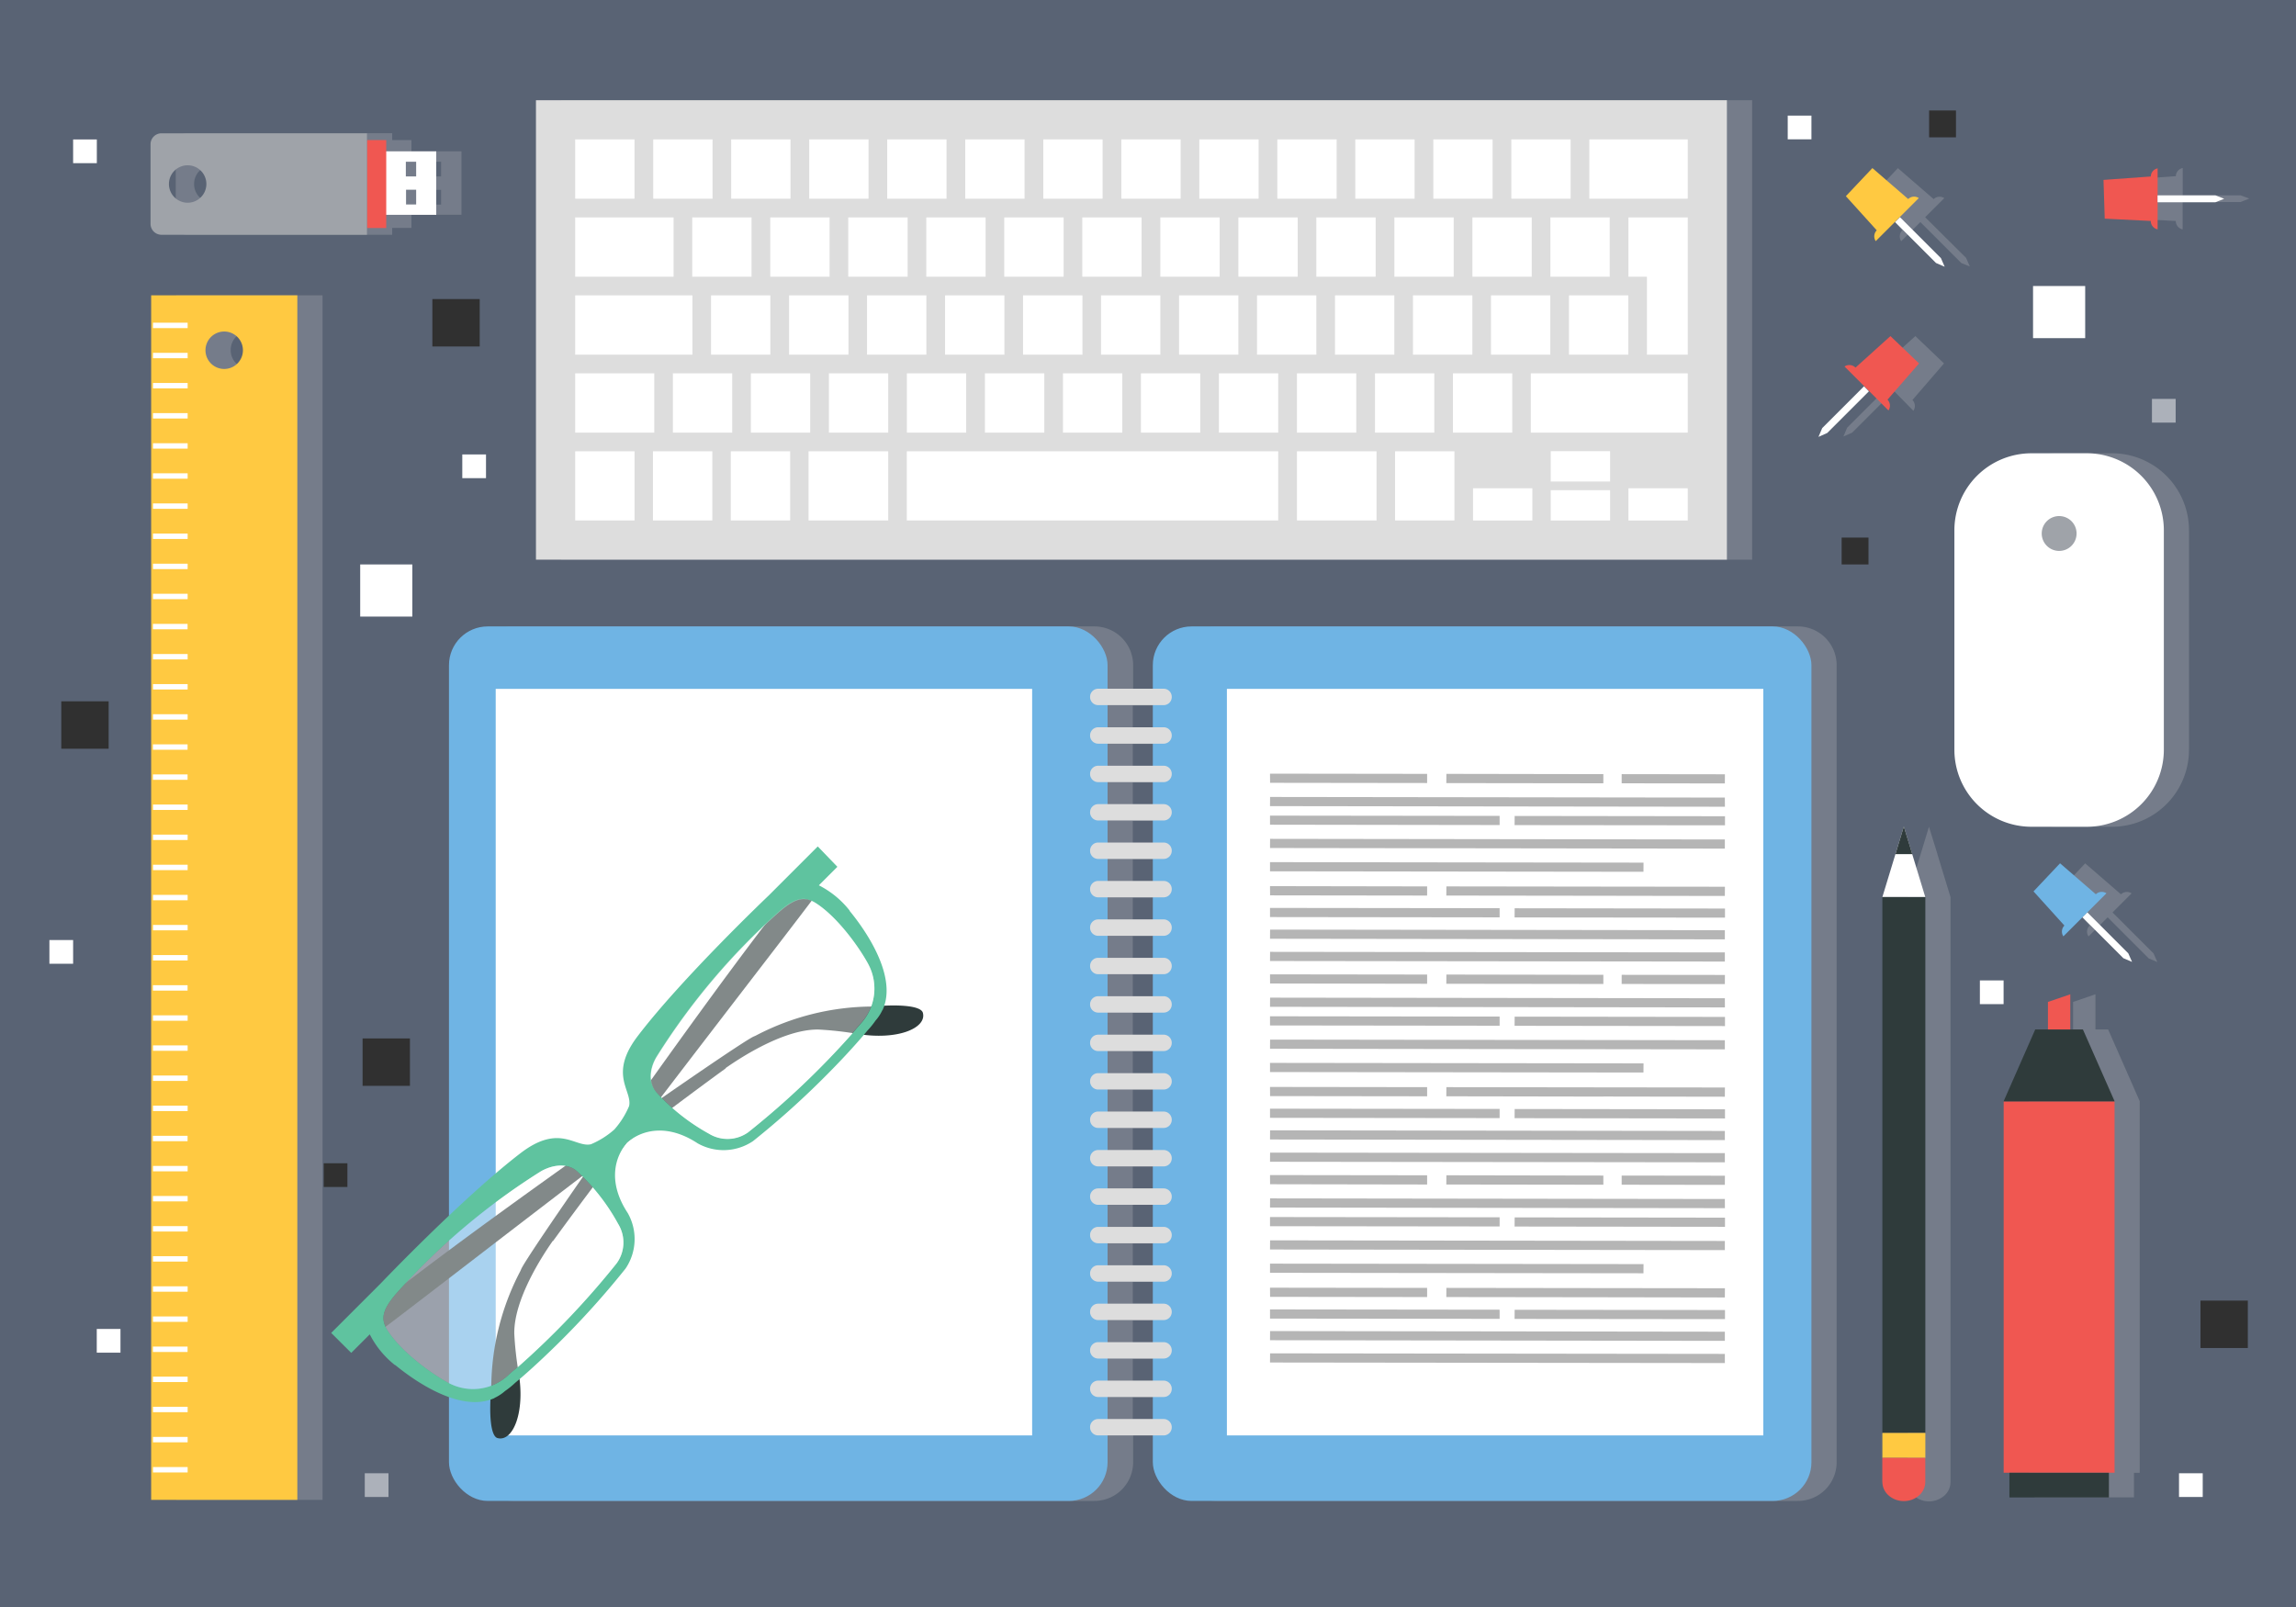 <svg xmlns="http://www.w3.org/2000/svg" viewBox="0 0 335.99 235.19"><defs><style>.cls-1{isolation:isolate;}.cls-2{fill:#596374;}.cls-16,.cls-3{opacity:0.4;}.cls-3{mix-blend-mode:multiply;}.cls-4{fill:#9fa3a9;}.cls-5{fill:#6fb4e4;}.cls-6{fill:#ddd;}.cls-13,.cls-14,.cls-16,.cls-7{fill:#fff;}.cls-8{fill:#b5b5b5;}.cls-9{fill:#2f3b3b;}.cls-10{fill:#ffc941;}.cls-11{fill:#f05751;}.cls-12{fill:#303030;}.cls-12,.cls-13,.cls-14{mix-blend-mode:soft-light;}.cls-14{opacity:0.5;}.cls-15{fill:#5fc39f;}</style></defs><title>D_05</title><g class="cls-1"><g id="items"><rect id="background" class="cls-2" width="335.99" height="235.19"/><g id="shadows" class="cls-3"><path class="cls-4" d="M263.1,91.68h-85a5.67,5.67,0,0,0-5.67,5.67v3.47h-6.61V97.35a5.67,5.67,0,0,0-5.67-5.67h-85a5.67,5.67,0,0,0-5.67,5.67V214a5.67,5.67,0,0,0,5.67,5.67h85a5.67,5.67,0,0,0,5.67-5.67v-3.93h6.61V214a5.67,5.67,0,0,0,5.67,5.67h85a5.67,5.67,0,0,0,5.67-5.67V97.35A5.67,5.67,0,0,0,263.1,91.68Zm-97.33,93.5V182h6.61v3.23h-6.61Zm6.61,2.39v3.23h-6.61v-3.23h6.61Zm-6.61-8v-3.23h6.61v3.23h-6.61Zm0-5.62v-3.23h6.61v3.23h-6.61Zm0-5.62v-3.23h6.61v3.23h-6.61Zm0-5.62v-3.23h6.61v3.23h-6.61Zm0-5.62v-3.23h6.61v3.23h-6.61Zm0-5.62v-3.23h6.61v3.23h-6.61Zm0-5.62v-3.23h6.61v3.23h-6.61Zm0-5.62V137h6.61v3.23h-6.61Zm0-5.62v-3.23h6.61v3.23h-6.61Zm0-5.62v-3.23h6.61v3.23h-6.61Zm0-5.62v-3.23h6.61v3.23h-6.61Zm0-5.62v-3.23h6.61v3.23h-6.61Zm0,75.51h6.61v3.23h-6.61v-3.23Zm6.61-81.14h-6.61v-3.23h6.61v3.23Zm-6.61,86.76h6.61v3.23h-6.61v-3.23Zm6.61-95.62v3.23h-6.61v-3.23h6.61Zm-6.61,104.47v-3.23h6.61v3.23h-6.61Z"/><path class="cls-4" d="M283.52,125l-1.24-4-3.14,10.33v85.58a2.65,2.65,0,0,0,.92,2,3.42,3.42,0,0,0,4.45,0,2.65,2.65,0,0,0,.92-2V131.29L283.51,125h0Z"/><path class="cls-4" d="M309.09,66.34h-8.17a11.27,11.27,0,0,0-11.24,11.24v32.16A11.27,11.27,0,0,0,300.92,121h8.17a11.27,11.27,0,0,0,11.24-11.23V77.58A11.27,11.27,0,0,0,309.09,66.34Z"/><rect class="cls-4" x="82.12" y="14.67" width="174.28" height="67.24"/><path class="cls-4" d="M280,60.12a1.26,1.26,0,0,0-.14-1.58l4.62-5.35-4.19-4-5.11,4.61h0a1.27,1.27,0,0,0-1.61-.16l2.85,2.85-6.11,6.1-0.55,1.29,1.28-.56,6.11-6.1Z"/><path class="cls-4" d="M327.88,28.59h-8.47v-4a1.24,1.24,0,0,0-1,1.19l-6.91.5L311.66,32l6.74,0.34h0a1.25,1.25,0,0,0,1,1.23v-4h8.47l1.28-.51Z"/><path class="cls-4" d="M281.72,31.79L284.52,29a1.24,1.24,0,0,0-1.55.14l-5.24-4.53-3.88,4.11,4.52,5h0a1.25,1.25,0,0,0-.15,1.58l2.8-2.8,6,6L288.26,39l-0.55-1.26Z"/><path class="cls-4" d="M309.14,133.54l2.79-2.79a1.24,1.24,0,0,0-1.55.14l-5.24-4.53-3.88,4.11,4.52,5h0a1.25,1.25,0,0,0-.15,1.58l2.8-2.79,6,6,1.27,0.54-0.55-1.26Z"/><path class="cls-4" d="M25.8,219.51H47.2V43.22H25.8V219.51Zm10.7-171a2.74,2.74,0,1,1-2.74,2.74A2.74,2.74,0,0,1,36.5,48.47Z"/><polygon class="cls-4" points="306.64 150.67 306.64 145.52 303.37 146.64 303.37 150.67 301.52 150.67 296.88 161.19 296.89 161.19 296.89 215.55 297.73 215.55 297.73 219.15 312.28 219.15 312.28 215.55 313.12 215.55 313.12 161.19 313.13 161.19 308.5 150.67 306.64 150.67"/><path class="cls-4" d="M60.21,20.5H57.39v-1H27.32a1.6,1.6,0,0,0-1.6,1.6V32.75a1.6,1.6,0,0,0,1.6,1.61H57.39v-1h2.82V31.43h7.32V22.15H60.21V20.5ZM31.14,29.67a2.74,2.74,0,1,1,2.74-2.74A2.74,2.74,0,0,1,31.14,29.67Zm31.93-6h1.48v2.15H63.08V23.66Zm0,4.11h1.48v2.16H63.08V27.77Z"/></g><g id="papers"><rect class="cls-5" x="65.7" y="91.68" width="96.38" height="127.99" rx="5.67" ry="5.67"/><rect class="cls-5" x="168.7" y="91.68" width="96.38" height="127.99" rx="5.67" ry="5.67"/><path class="cls-6" d="M171.47,102a1.18,1.18,0,0,1-1.17,1.2h-9.61a1.18,1.18,0,0,1-1.17-1.2h0a1.18,1.18,0,0,1,1.17-1.2h9.61a1.18,1.18,0,0,1,1.17,1.2h0Z"/><path class="cls-6" d="M171.47,107.64a1.18,1.18,0,0,1-1.17,1.2h-9.61a1.18,1.18,0,0,1-1.17-1.2h0a1.18,1.18,0,0,1,1.17-1.2h9.61a1.18,1.18,0,0,1,1.17,1.2h0Z"/><path class="cls-6" d="M171.47,113.27a1.18,1.18,0,0,1-1.17,1.2h-9.61a1.18,1.18,0,0,1-1.17-1.2h0a1.18,1.18,0,0,1,1.17-1.2h9.61a1.18,1.18,0,0,1,1.17,1.2h0Z"/><path class="cls-6" d="M171.47,118.89a1.18,1.18,0,0,1-1.17,1.19h-9.61a1.18,1.18,0,0,1-1.17-1.19h0a1.18,1.18,0,0,1,1.17-1.2h9.61a1.18,1.18,0,0,1,1.17,1.2h0Z"/><path class="cls-6" d="M171.47,124.51a1.19,1.19,0,0,1-1.17,1.2h-9.61a1.18,1.18,0,0,1-1.17-1.2h0a1.18,1.18,0,0,1,1.17-1.2h9.61a1.18,1.18,0,0,1,1.17,1.2h0Z"/><path class="cls-6" d="M171.47,130.13a1.19,1.19,0,0,1-1.17,1.2h-9.61a1.18,1.18,0,0,1-1.17-1.2h0a1.18,1.18,0,0,1,1.17-1.2h9.61a1.18,1.18,0,0,1,1.17,1.2h0Z"/><path class="cls-6" d="M171.47,135.76a1.18,1.18,0,0,1-1.17,1.2h-9.61a1.18,1.18,0,0,1-1.17-1.2h0a1.18,1.18,0,0,1,1.17-1.2h9.61a1.19,1.19,0,0,1,1.17,1.2h0Z"/><path class="cls-6" d="M171.47,141.38a1.18,1.18,0,0,1-1.17,1.2h-9.61a1.18,1.18,0,0,1-1.17-1.2h0a1.18,1.18,0,0,1,1.17-1.2h9.61a1.19,1.19,0,0,1,1.17,1.2h0Z"/><path class="cls-6" d="M171.47,147a1.18,1.18,0,0,1-1.17,1.2h-9.61a1.18,1.18,0,0,1-1.17-1.2h0a1.18,1.18,0,0,1,1.17-1.2h9.61a1.19,1.19,0,0,1,1.17,1.2h0Z"/><path class="cls-6" d="M171.47,152.63a1.18,1.18,0,0,1-1.17,1.2h-9.61a1.18,1.18,0,0,1-1.17-1.2h0a1.18,1.18,0,0,1,1.17-1.2h9.61a1.19,1.19,0,0,1,1.17,1.2h0Z"/><path class="cls-6" d="M171.47,158.26a1.18,1.18,0,0,1-1.17,1.2h-9.61a1.18,1.18,0,0,1-1.17-1.2h0a1.18,1.18,0,0,1,1.17-1.2h9.61a1.19,1.19,0,0,1,1.17,1.2h0Z"/><path class="cls-6" d="M171.47,163.88a1.18,1.18,0,0,1-1.17,1.2h-9.61a1.18,1.18,0,0,1-1.17-1.2h0a1.18,1.18,0,0,1,1.17-1.2h9.61a1.19,1.19,0,0,1,1.17,1.2h0Z"/><path class="cls-6" d="M171.47,169.51a1.18,1.18,0,0,1-1.17,1.2h-9.61a1.18,1.18,0,0,1-1.17-1.2h0a1.18,1.18,0,0,1,1.17-1.2h9.61a1.19,1.19,0,0,1,1.17,1.2h0Z"/><path class="cls-6" d="M171.47,175.13a1.18,1.18,0,0,1-1.17,1.2h-9.61a1.18,1.18,0,0,1-1.17-1.2h0a1.18,1.18,0,0,1,1.17-1.2h9.61a1.19,1.19,0,0,1,1.17,1.2h0Z"/><path class="cls-6" d="M171.47,180.76a1.18,1.18,0,0,1-1.17,1.2h-9.61a1.18,1.18,0,0,1-1.17-1.2h0a1.18,1.18,0,0,1,1.17-1.2h9.61a1.19,1.19,0,0,1,1.17,1.2h0Z"/><path class="cls-6" d="M171.47,186.38a1.18,1.18,0,0,1-1.17,1.2h-9.61a1.18,1.18,0,0,1-1.17-1.2h0a1.18,1.18,0,0,1,1.17-1.2h9.61a1.19,1.19,0,0,1,1.17,1.2h0Z"/><path class="cls-6" d="M171.47,192a1.18,1.18,0,0,1-1.17,1.2h-9.61a1.18,1.18,0,0,1-1.17-1.2h0a1.18,1.18,0,0,1,1.17-1.2h9.61a1.19,1.19,0,0,1,1.17,1.2h0Z"/><path class="cls-6" d="M171.47,197.63a1.18,1.18,0,0,1-1.17,1.2h-9.61a1.18,1.18,0,0,1-1.17-1.2h0a1.18,1.18,0,0,1,1.17-1.2h9.61a1.19,1.19,0,0,1,1.17,1.2h0Z"/><path class="cls-6" d="M171.47,203.26a1.18,1.18,0,0,1-1.17,1.2h-9.61a1.18,1.18,0,0,1-1.17-1.2h0a1.18,1.18,0,0,1,1.17-1.2h9.61a1.19,1.19,0,0,1,1.17,1.2h0Z"/><path class="cls-6" d="M171.47,208.88a1.18,1.18,0,0,1-1.17,1.2h-9.61a1.18,1.18,0,0,1-1.17-1.2h0a1.18,1.18,0,0,1,1.17-1.2h9.61a1.19,1.19,0,0,1,1.17,1.2h0Z"/><rect class="cls-7" x="179.54" y="100.82" width="78.5" height="109.26"/><rect class="cls-7" x="72.54" y="100.82" width="78.5" height="109.26"/><polygon class="cls-8" points="208.84 114.6 185.86 114.57 185.85 113.23 208.84 113.26 208.84 114.6"/><polygon class="cls-8" points="252.42 118.07 185.85 117.98 185.86 116.64 252.41 116.73 252.42 118.07"/><polygon class="cls-8" points="252.41 124.2 185.85 124.11 185.86 122.77 252.41 122.86 252.41 124.2"/><polygon class="cls-8" points="252.41 137.48 185.85 137.39 185.86 136.05 252.41 136.14 252.41 137.48"/><polygon class="cls-8" points="252.41 140.73 185.85 140.65 185.86 139.31 252.41 139.39 252.41 140.73"/><polygon class="cls-8" points="240.5 127.59 185.85 127.52 185.85 126.18 240.51 126.25 240.5 127.59"/><polygon class="cls-8" points="219.45 120.75 185.85 120.7 185.85 119.37 219.45 119.41 219.45 120.75"/><polygon class="cls-8" points="252.43 120.79 221.64 120.76 221.65 119.42 252.43 119.46 252.43 120.79"/><polygon class="cls-8" points="219.45 134.26 185.85 134.22 185.85 132.88 219.45 132.92 219.45 134.26"/><polygon class="cls-8" points="252.43 134.3 221.64 134.27 221.65 132.93 252.43 132.97 252.43 134.3"/><polygon class="cls-8" points="234.63 114.64 211.65 114.61 211.66 113.26 234.63 113.3 234.63 114.64"/><polygon class="cls-8" points="252.41 114.66 237.31 114.64 237.31 113.3 252.42 113.32 252.41 114.66"/><polygon class="cls-8" points="208.84 131.07 185.86 131.04 185.85 129.69 208.84 129.73 208.84 131.07"/><polygon class="cls-8" points="252.42 129.78 234.63 129.76 234.63 129.76 211.66 129.73 211.65 131.07 234.63 131.1 234.63 131.1 252.41 131.13 252.42 129.78"/><polygon class="cls-8" points="208.84 143.98 185.86 143.94 185.85 142.6 208.84 142.63 208.84 143.98"/><polygon class="cls-8" points="252.42 147.44 185.85 147.35 185.86 146.01 252.41 146.1 252.42 147.44"/><polygon class="cls-8" points="252.41 153.58 185.85 153.49 185.86 152.15 252.41 152.24 252.41 153.58"/><polygon class="cls-8" points="252.41 166.86 185.85 166.77 185.86 165.43 252.41 165.52 252.41 166.86"/><polygon class="cls-8" points="252.41 170.11 185.85 170.03 185.86 168.69 252.41 168.77 252.41 170.11"/><polygon class="cls-8" points="240.5 156.97 185.85 156.9 185.85 155.56 240.51 155.63 240.5 156.97"/><polygon class="cls-8" points="219.45 150.12 185.85 150.08 185.85 148.74 219.45 148.78 219.45 150.12"/><polygon class="cls-8" points="252.43 150.17 221.64 150.13 221.65 148.79 252.43 148.83 252.43 150.17"/><polygon class="cls-8" points="219.45 163.64 185.85 163.6 185.85 162.26 219.45 162.3 219.45 163.64"/><polygon class="cls-8" points="252.43 163.69 221.64 163.65 221.65 162.31 252.43 162.35 252.43 163.69"/><polygon class="cls-8" points="234.63 144.01 211.65 143.98 211.66 142.63 234.63 142.67 234.63 144.01"/><polygon class="cls-8" points="252.41 144.03 237.31 144.01 237.31 142.67 252.42 142.69 252.41 144.03"/><polygon class="cls-8" points="208.84 160.45 185.86 160.42 185.85 159.08 208.84 159.11 208.84 160.45"/><polygon class="cls-8" points="252.42 159.16 234.63 159.14 234.63 159.14 211.66 159.11 211.65 160.45 234.63 160.49 234.63 160.48 252.41 160.51 252.42 159.16"/><polygon class="cls-8" points="208.84 173.36 185.86 173.32 185.85 171.98 208.84 172.01 208.84 173.36"/><polygon class="cls-8" points="252.42 176.82 185.85 176.73 185.86 175.39 252.41 175.48 252.42 176.82"/><polygon class="cls-8" points="252.41 182.96 185.85 182.87 185.86 181.53 252.41 181.62 252.41 182.96"/><polygon class="cls-8" points="252.41 196.24 185.85 196.15 185.86 194.81 252.41 194.9 252.41 196.24"/><polygon class="cls-8" points="252.41 199.49 185.85 199.41 185.86 198.07 252.41 198.15 252.41 199.49"/><polygon class="cls-8" points="240.5 186.35 185.85 186.28 185.85 184.94 240.51 185.01 240.5 186.35"/><polygon class="cls-8" points="219.45 179.5 185.85 179.46 185.85 178.12 219.45 178.16 219.45 179.5"/><polygon class="cls-8" points="252.43 179.55 221.64 179.51 221.65 178.17 252.43 178.21 252.43 179.55"/><polygon class="cls-8" points="219.45 193.02 185.85 192.98 185.85 191.64 219.45 191.68 219.45 193.02"/><polygon class="cls-8" points="252.43 193.06 221.64 193.03 221.65 191.69 252.43 191.73 252.43 193.06"/><polygon class="cls-8" points="234.63 173.39 211.65 173.36 211.66 172.01 234.63 172.05 234.63 173.39"/><polygon class="cls-8" points="252.41 173.41 237.31 173.39 237.31 172.05 252.42 172.07 252.41 173.41"/><polygon class="cls-8" points="208.84 189.83 185.86 189.8 185.85 188.46 208.84 188.49 208.84 189.83"/><polygon class="cls-8" points="252.42 188.54 234.63 188.52 234.63 188.52 211.66 188.49 211.65 189.83 234.63 189.86 234.63 189.86 252.41 189.89 252.42 188.54"/></g><g id="pencil"><polygon class="cls-7" points="275.46 131.29 278.6 120.97 281.74 131.29 275.46 131.29"/><rect class="cls-9" x="275.46" y="131.29" width="6.29" height="78.43"/><polygon class="cls-9" points="277.37 125.01 278.6 120.97 279.84 125.01 277.37 125.01"/><rect class="cls-10" x="275.46" y="209.72" width="6.29" height="3.65"/><path class="cls-11" d="M275.46,216.87a2.65,2.65,0,0,0,.92,2,3.34,3.34,0,0,0,2.22.82h0a3.34,3.34,0,0,0,2.22-.82,2.65,2.65,0,0,0,.92-2v-3.5h-6.29v3.5Z"/></g><g id="mouse"><path class="cls-7" d="M316.65,109.73A11.27,11.27,0,0,1,305.41,121h-8.17A11.27,11.27,0,0,1,286,109.73V77.58a11.27,11.27,0,0,1,11.24-11.24h8.17a11.27,11.27,0,0,1,11.24,11.24v32.16Z"/><path class="cls-4" d="M303.88,78.09a2.55,2.55,0,1,1-2.55-2.56A2.55,2.55,0,0,1,303.88,78.09Z"/></g><g id="keyboard"><rect class="cls-6" x="78.43" y="14.67" width="174.28" height="67.24"/><rect class="cls-7" x="84.17" y="20.4" width="8.68" height="8.68"/><rect class="cls-7" x="226.88" y="31.82" width="8.68" height="8.68"/><rect class="cls-7" x="215.47" y="31.82" width="8.68" height="8.68"/><rect class="cls-7" x="204.05" y="31.82" width="8.68" height="8.68"/><rect class="cls-7" x="192.63" y="31.82" width="8.68" height="8.68"/><rect class="cls-7" x="181.22" y="31.82" width="8.68" height="8.68"/><rect class="cls-7" x="169.8" y="31.82" width="8.68" height="8.68"/><rect class="cls-7" x="158.38" y="31.82" width="8.68" height="8.68"/><rect class="cls-7" x="146.96" y="31.82" width="8.69" height="8.68"/><rect class="cls-7" x="135.55" y="31.82" width="8.68" height="8.68"/><rect class="cls-7" x="124.13" y="31.82" width="8.69" height="8.68"/><rect class="cls-7" x="112.72" y="31.82" width="8.68" height="8.68"/><rect class="cls-7" x="101.3" y="31.82" width="8.68" height="8.68"/><rect class="cls-7" x="104.05" y="43.23" width="8.68" height="8.68"/><rect class="cls-7" x="98.47" y="54.64" width="8.68" height="8.68"/><rect class="cls-7" x="109.88" y="54.64" width="8.68" height="8.68"/><rect class="cls-7" x="121.3" y="54.64" width="8.68" height="8.68"/><rect class="cls-7" x="132.71" y="54.64" width="8.68" height="8.68"/><rect class="cls-7" x="144.13" y="54.64" width="8.69" height="8.68"/><rect class="cls-7" x="155.55" y="54.64" width="8.68" height="8.68"/><rect class="cls-7" x="166.96" y="54.64" width="8.68" height="8.68"/><rect class="cls-7" x="178.37" y="54.64" width="8.68" height="8.68"/><rect class="cls-7" x="189.79" y="54.64" width="8.68" height="8.68"/><rect class="cls-7" x="201.21" y="54.64" width="8.68" height="8.68"/><rect class="cls-7" x="212.62" y="54.64" width="8.68" height="8.68"/><rect class="cls-7" x="224.01" y="54.64" width="22.97" height="8.68"/><rect class="cls-7" x="115.47" y="43.23" width="8.69" height="8.68"/><rect class="cls-7" x="126.88" y="43.23" width="8.68" height="8.68"/><rect class="cls-7" x="138.3" y="43.23" width="8.68" height="8.68"/><rect class="cls-7" x="149.71" y="43.23" width="8.69" height="8.68"/><rect class="cls-7" x="161.12" y="43.23" width="8.68" height="8.68"/><rect class="cls-7" x="172.54" y="43.23" width="8.68" height="8.68"/><rect class="cls-7" x="183.95" y="43.23" width="8.68" height="8.68"/><rect class="cls-7" x="195.36" y="43.23" width="8.68" height="8.68"/><rect class="cls-7" x="206.77" y="43.23" width="8.69" height="8.68"/><rect class="cls-7" x="218.19" y="43.23" width="8.68" height="8.68"/><rect class="cls-7" x="229.6" y="43.23" width="8.68" height="8.68"/><rect class="cls-7" x="95.59" y="20.4" width="8.68" height="8.68"/><rect class="cls-7" x="107" y="20.4" width="8.68" height="8.68"/><rect class="cls-7" x="118.42" y="20.4" width="8.68" height="8.68"/><rect class="cls-7" x="129.83" y="20.4" width="8.68" height="8.68"/><rect class="cls-7" x="141.25" y="20.4" width="8.68" height="8.68"/><rect class="cls-7" x="152.67" y="20.4" width="8.68" height="8.68"/><rect class="cls-7" x="164.09" y="20.4" width="8.68" height="8.68"/><rect class="cls-7" x="175.5" y="20.4" width="8.68" height="8.68"/><rect class="cls-7" x="186.92" y="20.4" width="8.68" height="8.68"/><rect class="cls-7" x="198.33" y="20.4" width="8.68" height="8.68"/><rect class="cls-7" x="209.75" y="20.4" width="8.67" height="8.68"/><rect class="cls-7" x="221.16" y="20.4" width="8.68" height="8.68"/><rect class="cls-7" x="232.58" y="20.4" width="14.4" height="8.68"/><rect class="cls-7" x="84.17" y="31.82" width="14.4" height="8.68"/><rect class="cls-7" x="84.17" y="43.23" width="17.16" height="8.68"/><rect class="cls-7" x="84.17" y="54.64" width="11.57" height="8.68"/><rect class="cls-7" x="84.17" y="66.05" width="8.69" height="10.12"/><rect class="cls-7" x="95.55" y="66.05" width="8.69" height="10.12"/><rect class="cls-7" x="106.94" y="66.05" width="8.69" height="10.12"/><rect class="cls-7" x="118.32" y="66.05" width="11.66" height="10.12"/><rect class="cls-7" x="132.7" y="66.05" width="54.35" height="10.12"/><rect class="cls-7" x="189.79" y="66.05" width="11.65" height="10.12"/><rect class="cls-7" x="204.15" y="66.05" width="8.69" height="10.12"/><rect class="cls-7" x="215.56" y="71.46" width="8.68" height="4.72"/><rect class="cls-7" x="226.93" y="71.74" width="8.69" height="4.44"/><rect class="cls-7" x="226.93" y="66.03" width="8.69" height="4.44"/><rect class="cls-7" x="238.3" y="71.46" width="8.68" height="4.72"/><polygon class="cls-7" points="241.01 51.91 241.01 40.5 238.3 40.5 238.3 31.82 246.98 31.82 246.98 51.91 241.01 51.91"/></g><g id="small_items" data-name="small items"><rect class="cls-12" x="8.97" y="102.64" width="6.93" height="6.94"/><rect class="cls-12" x="63.27" y="43.77" width="6.93" height="6.94"/><rect class="cls-12" x="322.01" y="190.35" width="6.93" height="6.94"/><rect class="cls-12" x="53.06" y="151.98" width="6.93" height="6.94"/><rect class="cls-12" x="282.3" y="16.17" width="3.93" height="3.93"/><rect class="cls-12" x="269.5" y="78.68" width="3.93" height="3.93"/><rect class="cls-13" x="67.65" y="66.51" width="3.47" height="3.47"/><rect class="cls-13" x="10.7" y="20.41" width="3.47" height="3.47"/><rect class="cls-14" x="53.38" y="215.62" width="3.47" height="3.47"/><rect class="cls-13" x="14.16" y="194.5" width="3.47" height="3.47"/><rect class="cls-12" x="47.37" y="170.25" width="3.47" height="3.47"/><rect class="cls-14" x="314.91" y="58.38" width="3.47" height="3.47"/><rect class="cls-13" x="289.73" y="143.49" width="3.47" height="3.47"/><rect class="cls-13" x="7.23" y="137.58" width="3.47" height="3.47"/><rect class="cls-13" x="261.61" y="16.92" width="3.47" height="3.47"/><rect class="cls-13" x="318.87" y="215.62" width="3.47" height="3.47"/><rect class="cls-13" x="297.51" y="41.86" width="7.63" height="7.63"/><rect class="cls-13" x="52.71" y="82.61" width="7.63" height="7.63"/></g><g id="pin"><path class="cls-11" d="M280.83,53.19l-4.19-4-5.11,4.61h0a1.27,1.27,0,0,0-1.61-.16l6.43,6.43a1.26,1.26,0,0,0-.14-1.58Z"/><polygon class="cls-7" points="267.39 63.37 266.11 63.94 266.66 62.65 272.77 56.54 273.49 57.27 267.39 63.37"/></g><g id="pin-2" data-name="pin"><path class="cls-11" d="M307.82,26.33L308,32l6.74,0.34h0a1.25,1.25,0,0,0,1,1.23V24.64a1.24,1.24,0,0,0-1,1.19Z"/><polygon class="cls-7" points="324.2 28.59 325.48 29.09 324.2 29.6 315.73 29.6 315.73 28.59 324.2 28.59"/></g><g id="pin-3" data-name="pin"><path class="cls-10" d="M274,24.6l-3.88,4.11,4.52,5h0a1.25,1.25,0,0,0-.15,1.58l6.3-6.3a1.24,1.24,0,0,0-1.55.14Z"/><polygon class="cls-7" points="284.03 37.78 284.58 39.04 283.31 38.49 277.33 32.51 278.04 31.79 284.03 37.78"/></g><g id="pin-4" data-name="pin"><path class="cls-5" d="M301.46,126.35l-3.88,4.11,4.52,5h0a1.25,1.25,0,0,0-.15,1.58l6.3-6.3a1.24,1.24,0,0,0-1.55.14Z"/><polygon class="cls-7" points="311.45 139.53 312 140.78 310.73 140.24 304.75 134.26 305.46 133.54 311.45 139.53"/></g><g id="glasses"><path class="cls-9" d="M127.64,147.31h0a37.06,37.06,0,0,0-17.07,4.27l-0.28.12C107.46,153,64,183.41,53.36,192.59a19,19,0,0,0,2,2.38c3.07-2.17,35.39-27.35,50-38h0l0.78-.57,0,0,0.09-.07-0.06,0c2.2-1.55,8.61-5.74,13.62-5.65a48.76,48.76,0,0,1,5.65.63c5.9,1,10.26-.86,9.6-3.12C134.71,147.23,131.72,146.94,127.64,147.31Z"/><path class="cls-9" d="M71.89,203.06h0A37.08,37.08,0,0,1,76.16,186l0.12-.28c1.29-2.84,31.71-46.25,40.89-56.94a19.13,19.13,0,0,1,2.38,2c-2.17,3.07-27.35,35.39-38,50h0l-0.57.78,0,0-0.07.09,0-.06c-1.55,2.2-5.74,8.61-5.65,13.62a48.52,48.52,0,0,0,.63,5.65c1,5.9-.86,10.26-3.12,9.6C71.82,210.13,71.53,207.13,71.89,203.06Z"/><path class="cls-15" d="M119.67,123.88l-7.18,7.18s-12.62,12-19.14,20.54c-4.36,5.69-.78,8-1.29,10.28a12.47,12.47,0,0,1-2.16,3.43,12.45,12.45,0,0,1-3.43,2.16c-2.32.51-4.58-3.07-10.28,1.29-8.51,6.52-20.54,19.14-20.54,19.14l-7.18,7.18L51.4,198l2.71-2.71a13.5,13.5,0,0,0,3.69,4.5l0.05,0c2.58,2.12,9.44,7.09,14.48,4.84h0l0.06-.05a6.4,6.4,0,0,0,1.52-1h0a11.92,11.92,0,0,0,1.48-1.2l0.42-.35h0l0,0c0.91-.76,3-2.59,5.83-5.38a124.42,124.42,0,0,0,9.91-11,7.71,7.71,0,0,0,.31-8.12c-3-4.56-1.87-8.26-.09-10.3,2-1.78,5.75-2.9,10.3.09a7.71,7.71,0,0,0,8.12-.31,124.55,124.55,0,0,0,11-9.91c2.79-2.81,4.62-4.93,5.38-5.83l0,0h0l0.35-.42a12.05,12.05,0,0,0,1.2-1.48h0a6.32,6.32,0,0,0,1-1.52l0.05-.06v0c2.25-5-2.72-11.91-4.84-14.48l0-.05a13.48,13.48,0,0,0-4.5-3.69l2.71-2.71ZM90.45,179.11a5.19,5.19,0,0,1-.2,5.77A121.15,121.15,0,0,1,75.87,200c-0.45.37-1,.79-1.52,1.29a7.56,7.56,0,0,1-8.57,1.18l-0.25-.13c-2.47-1.37-6.64-4.37-8.71-7.47-1.15-1.71-1-3.06,1.23-5.62a98.25,98.25,0,0,1,21.12-17.83c1.77-1,3.9-1.22,5.27,0A29.75,29.75,0,0,1,90.45,179.11ZM127,141l0.13,0.25a7.56,7.56,0,0,1-1.18,8.57c-0.5.57-.93,1.07-1.29,1.52a121.09,121.09,0,0,1-15.17,14.38,5.19,5.19,0,0,1-5.76.2,29.75,29.75,0,0,1-7.61-6c-1.26-1.37-1.08-3.5,0-5.27a98.23,98.23,0,0,1,17.83-21.12c2.56-2.25,3.91-2.38,5.62-1.23C122.6,134.32,125.61,138.48,127,141Z"/><path class="cls-16" d="M96.08,159.88c-1.26-1.37-1.08-3.5,0-5.27a98.23,98.23,0,0,1,17.83-21.12c2.56-2.25,3.91-2.38,5.62-1.23,3.1,2.07,6.1,6.23,7.47,8.71h0l0.13,0.25a7.56,7.56,0,0,1-1.18,8.57c-0.5.57-.93,1.07-1.29,1.52a121.09,121.09,0,0,1-15.17,14.38,5.19,5.19,0,0,1-5.76.2A29.75,29.75,0,0,1,96.08,159.88Z"/><path class="cls-16" d="M90.45,179.11a5.19,5.19,0,0,1-.2,5.77A121.15,121.15,0,0,1,75.87,200c-0.45.37-1,.79-1.52,1.29a7.56,7.56,0,0,1-8.57,1.18l-0.25-.13h0c-2.47-1.37-6.64-4.37-8.71-7.47-1.15-1.71-1-3.06,1.23-5.62a98.25,98.25,0,0,1,21.12-17.83c1.77-1,3.9-1.22,5.27,0A29.75,29.75,0,0,1,90.45,179.11Z"/></g><g id="ruler"><path class="cls-10" d="M43.51,43.22H22.12V219.51H43.51V43.22Zm-13.44,8A2.74,2.74,0,1,1,32.81,54,2.74,2.74,0,0,1,30.07,51.21Z"/><rect class="cls-7" x="22.39" y="214.71" width="5.07" height="0.79"/><rect class="cls-7" x="22.39" y="210.3" width="5.07" height="0.79"/><rect class="cls-7" x="22.39" y="205.89" width="5.07" height="0.79"/><rect class="cls-7" x="22.39" y="201.48" width="5.07" height="0.79"/><rect class="cls-7" x="22.38" y="197.08" width="5.07" height="0.79"/><rect class="cls-7" x="22.39" y="192.67" width="5.07" height="0.79"/><rect class="cls-7" x="22.39" y="188.26" width="5.07" height="0.79"/><rect class="cls-7" x="22.39" y="183.85" width="5.07" height="0.79"/><rect class="cls-7" x="22.39" y="179.45" width="5.07" height="0.79"/><rect class="cls-7" x="22.39" y="175.04" width="5.07" height="0.79"/><rect class="cls-7" x="22.39" y="170.64" width="5.07" height="0.79"/><rect class="cls-7" x="22.38" y="166.23" width="5.07" height="0.79"/><rect class="cls-7" x="22.39" y="161.82" width="5.07" height="0.79"/><rect class="cls-7" x="22.39" y="157.41" width="5.07" height="0.79"/><rect class="cls-7" x="22.39" y="153" width="5.07" height="0.79"/><rect class="cls-7" x="22.39" y="148.6" width="5.07" height="0.79"/><rect class="cls-7" x="22.38" y="144.19" width="5.07" height="0.79"/><rect class="cls-7" x="22.39" y="139.78" width="5.07" height="0.79"/><rect class="cls-7" x="22.39" y="135.37" width="5.07" height="0.79"/><rect class="cls-7" x="22.39" y="130.97" width="5.07" height="0.79"/><rect class="cls-7" x="22.39" y="126.56" width="5.07" height="0.79"/><rect class="cls-7" x="22.39" y="122.15" width="5.07" height="0.79"/><rect class="cls-7" x="22.39" y="117.75" width="5.07" height="0.79"/><rect class="cls-7" x="22.38" y="113.34" width="5.07" height="0.79"/><rect class="cls-7" x="22.38" y="108.94" width="5.07" height="0.79"/><rect class="cls-7" x="22.39" y="104.53" width="5.07" height="0.79"/><rect class="cls-7" x="22.39" y="100.12" width="5.07" height="0.79"/><rect class="cls-7" x="22.39" y="95.72" width="5.07" height="0.79"/><rect class="cls-7" x="22.38" y="91.31" width="5.07" height="0.79"/><rect class="cls-7" x="22.39" y="86.9" width="5.07" height="0.79"/><rect class="cls-7" x="22.39" y="82.5" width="5.07" height="0.79"/><rect class="cls-7" x="22.39" y="78.09" width="5.07" height="0.79"/><rect class="cls-7" x="22.39" y="73.68" width="5.07" height="0.79"/><rect class="cls-7" x="22.39" y="69.27" width="5.07" height="0.79"/><rect class="cls-7" x="22.39" y="64.87" width="5.07" height="0.79"/><rect class="cls-7" x="22.39" y="60.46" width="5.07" height="0.79"/><rect class="cls-7" x="22.39" y="56.05" width="5.07" height="0.79"/><rect class="cls-7" x="22.39" y="51.64" width="5.07" height="0.79"/><rect class="cls-7" x="22.39" y="47.23" width="5.07" height="0.79"/></g><g id="highlighter"><rect class="cls-11" x="293.21" y="161.18" width="16.23" height="54.36"/><rect class="cls-9" x="294.05" y="215.55" width="14.56" height="3.61"/><polygon class="cls-9" points="293.2 161.19 297.83 150.67 304.81 150.67 309.45 161.19 293.2 161.19"/><polygon class="cls-11" points="299.69 150.67 299.69 146.64 302.96 145.52 302.96 150.67 299.69 150.67"/></g><g id="pendrive"><path class="cls-7" d="M56.42,22.15v9.29h7.42V22.15H56.42Zm3,7.78V27.77h1.48v2.16H59.39Zm0-6.26h1.48v2.15H59.39V23.66Z"/><rect class="cls-11" x="53.7" y="20.5" width="2.82" height="12.87"/><path class="cls-4" d="M23.63,19.51a1.6,1.6,0,0,0-1.6,1.6V32.75a1.6,1.6,0,0,0,1.6,1.61H53.7V19.51H23.63Zm3.83,10.16a2.74,2.74,0,1,1,2.74-2.74A2.74,2.74,0,0,1,27.46,29.67Z"/></g></g></g></svg>